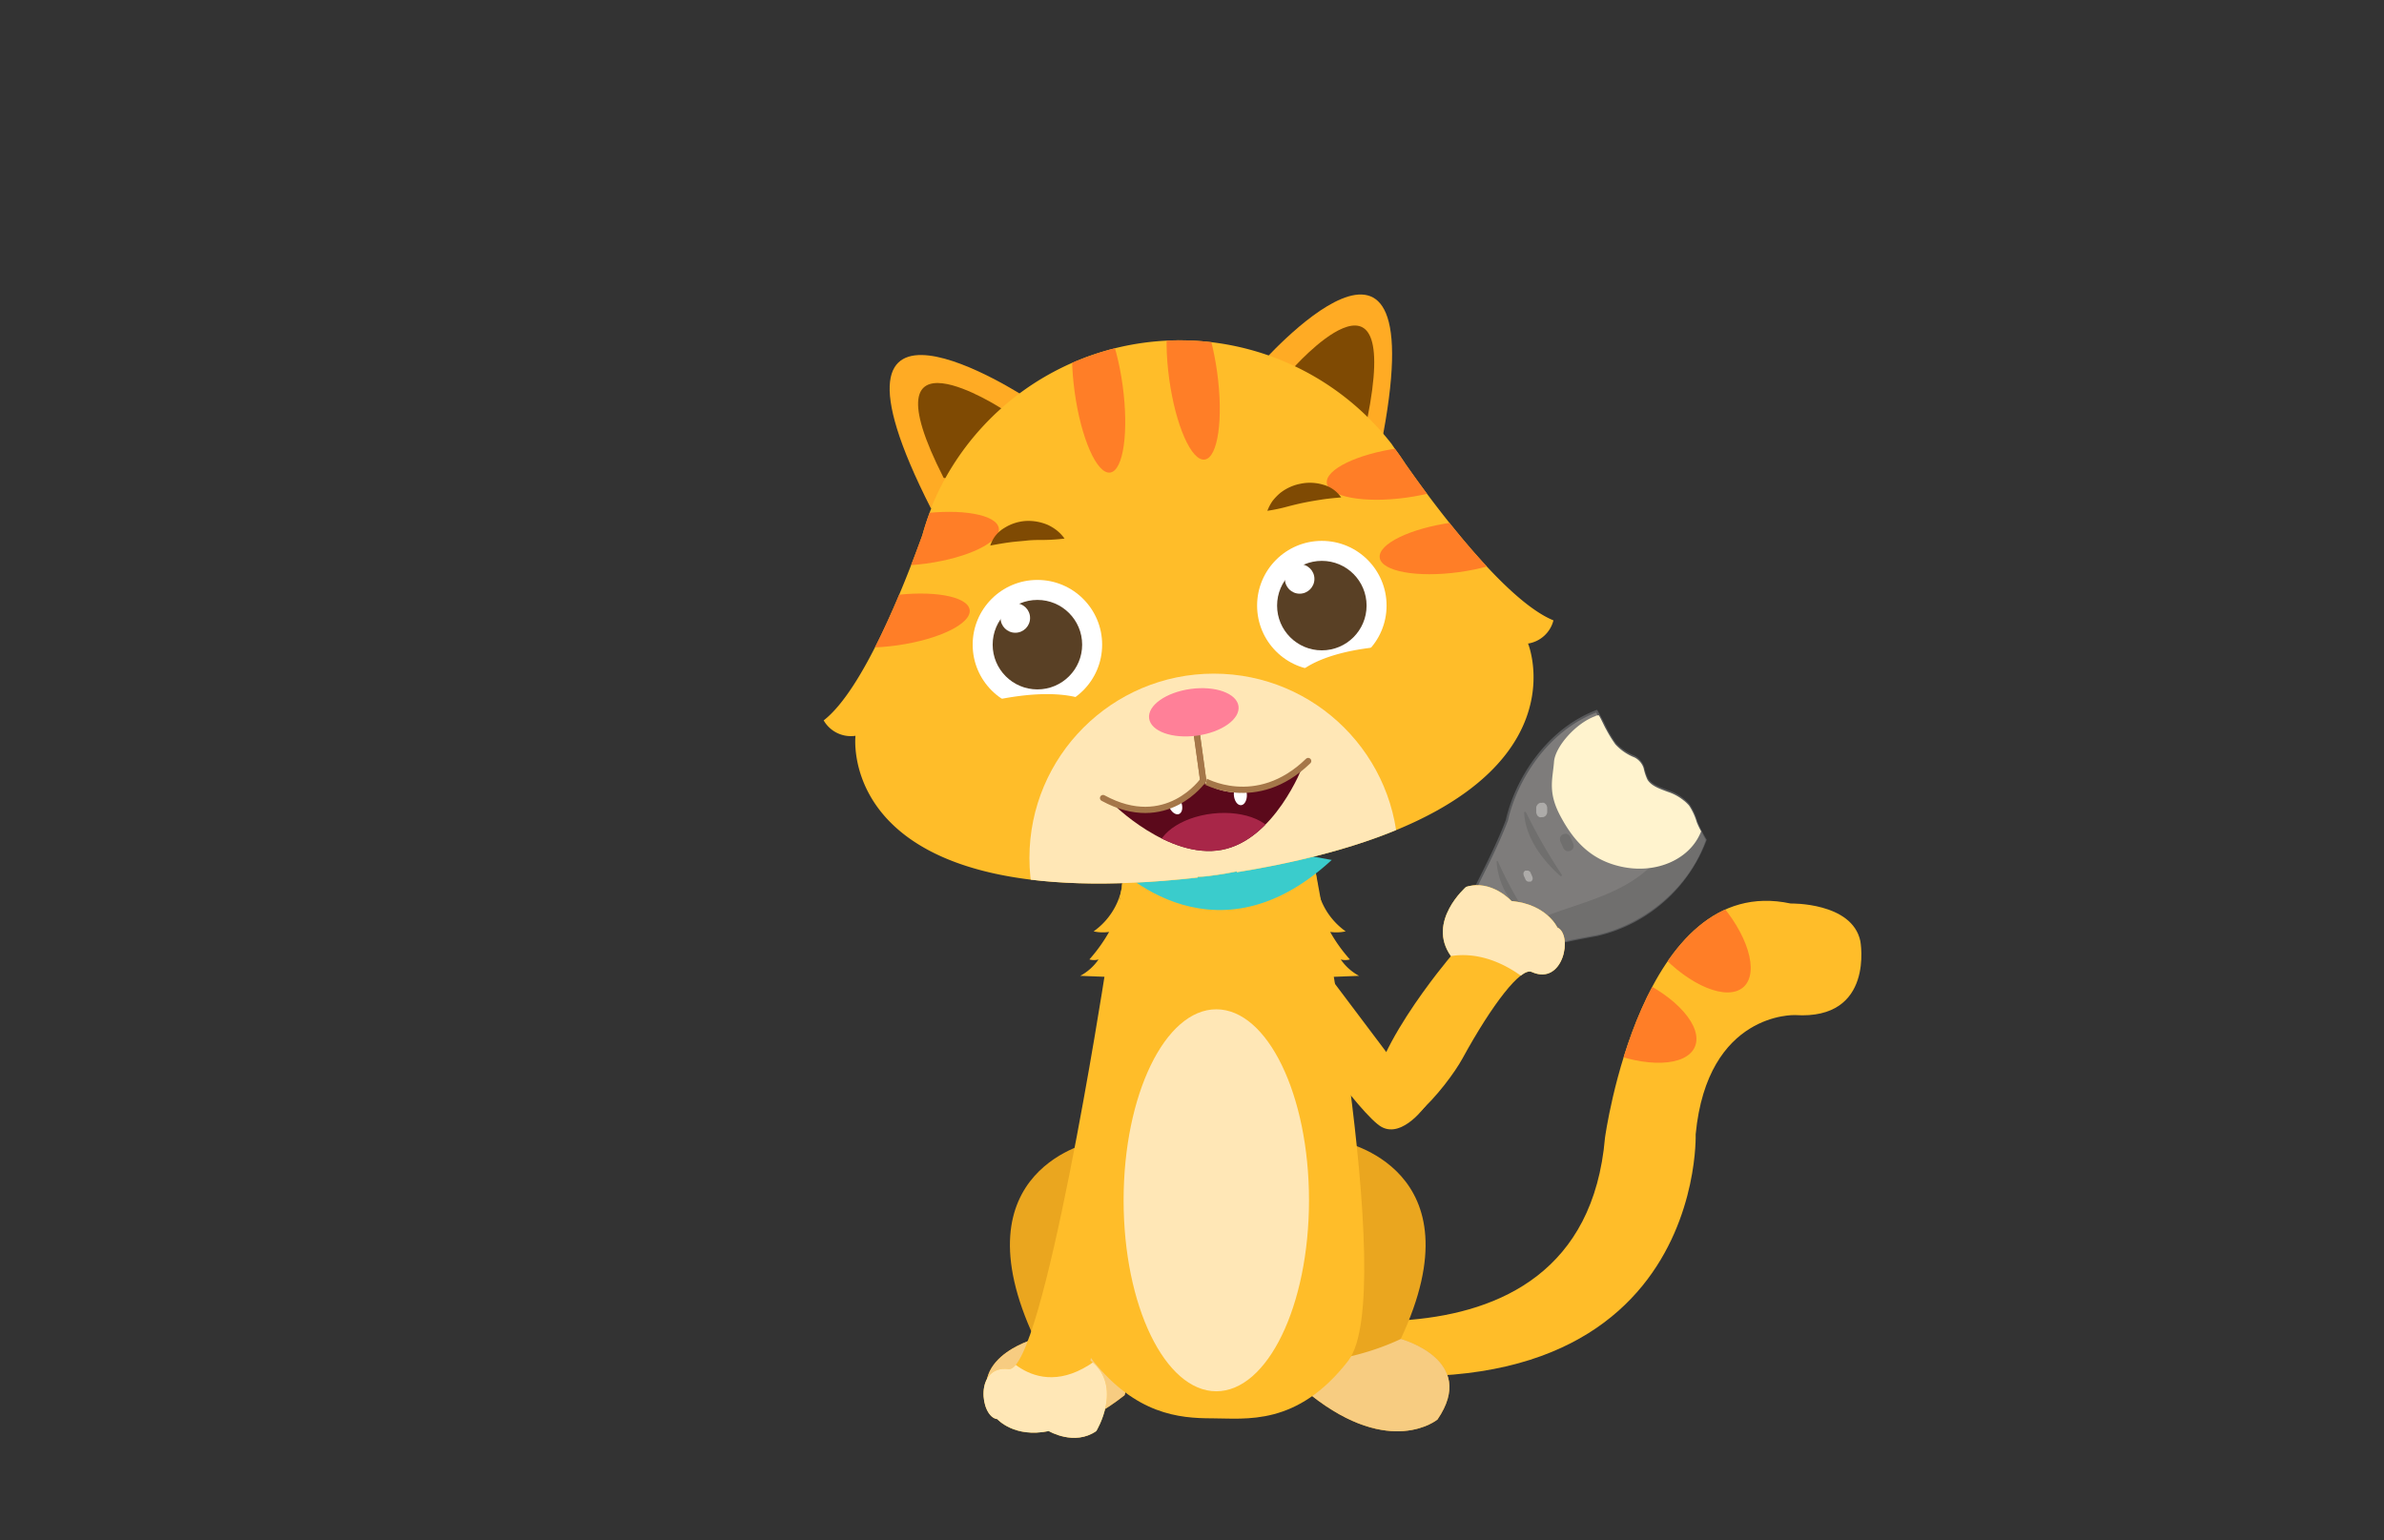 <svg id="Layer_1" data-name="Layer 1" xmlns="http://www.w3.org/2000/svg" xmlns:xlink="http://www.w3.org/1999/xlink" viewBox="0 0 260 168"><rect x="0" y="0" width="260" height="168" fill="#333333" stroke="none"/><defs><style>.cls-1{fill:#ffbd29;}.cls-2{fill:#eaa61f;}.cls-3{fill:#5b091b;}.cls-21,.cls-4{fill:none;}.cls-5{clip-path:url(#clip-path);}.cls-6{fill:#ff7e27;}.cls-7{clip-path:url(#clip-path-2);}.cls-8{fill:#f7cc81;}.cls-9{clip-path:url(#clip-path-3);}.cls-10{clip-path:url(#clip-path-4);}.cls-11{fill:#ffe7b6;}.cls-12{fill:#3acccc;}.cls-13{clip-path:url(#clip-path-5);}.cls-14{fill:#ffab24;}.cls-15{fill:#7f4a03;}.cls-16{clip-path:url(#clip-path-6);}.cls-17{fill:#fff;}.cls-18{fill:#594025;}.cls-19{clip-path:url(#clip-path-7);}.cls-20{fill:#a82648;}.cls-21{stroke:#a57749;stroke-linecap:round;stroke-linejoin:round;stroke-width:0.68px;}.cls-22{fill:#ff8098;}.cls-23{fill:#7e7c7b;stroke:#58595b;stroke-miterlimit:10;stroke-width:0.24px;}.cls-24{clip-path:url(#clip-path-8);}.cls-25{fill:#706f6e;}.cls-26{fill:#fff3ce;}.cls-27{fill:#adaba9;}.cls-28{clip-path:url(#clip-path-9);}</style><clipPath id="clip-path"><path class="cls-1" d="M134.53,142s38,11.14,40.51-17.9c0,0,3.92-29.06,20.24-25.56,0,0,6.71-.15,7.61,4.1,0,0,1.59,8.63-7.12,8.07,0,0-9.55-.39-10.84,13,0,0,1.19,36.13-50.07,23.85"/></clipPath><clipPath id="clip-path-2"><path class="cls-2" d="M119.33,124.49s-15.22,2.91-6.48,21.54c0,0-8.47,2.27-4,8.79,0,0,5.09,4.22,13.8-2.66l3.71-15.34Z"/></clipPath><clipPath id="clip-path-3"><path class="cls-2" d="M146.29,124.49s15.22,2.91,6.48,21.54c0,0,8.47,2.27,4,8.79,0,0-5.09,4.22-13.8-2.66l-3.71-15.34Z"/></clipPath><clipPath id="clip-path-4"><path class="cls-1" d="M143.07,92.9l-10-.42-10,.42s-9.59,48.44-3.87,55.51c4.7,5.83,9.34,6.28,13,6.28s9.27.91,14.84-6.28S143.07,92.9,143.07,92.9Z"/></clipPath><clipPath id="clip-path-5"><path class="cls-1" d="M120.47,106.41s-6.73,43.37-10.47,42.91-3.13,5.23-1.23,5.46c0,0,1.83,2.08,5.61,1.3,0,0,2.79,1.66,5.18,0,0,0,3-4.88-.63-7.7,0,0,4.72-29.21,6-39.83"/></clipPath><clipPath id="clip-path-6"><path class="cls-1" d="M169.42,67.66c-5.19-2.11-12.85-12.36-16.1-17-.4-.62-.82-1.22-1.26-1.81l-.29-.43,0,0a29.26,29.26,0,0,0-50.18,6.87h0l0,.09a30.82,30.82,0,0,0-1,3c-2,5.52-6.45,16.85-10.76,20.19a3.42,3.42,0,0,0,3.47,1.68s-2.37,19.93,37.32,15.46l0-.08c.71,0,1.41-.11,2.12-.21s1.44-.23,2.14-.38v.09c39.43-6.39,31.77-24.94,31.77-24.94A3.41,3.41,0,0,0,169.42,67.66Z"/></clipPath><clipPath id="clip-path-7"><path class="cls-3" d="M121.33,87.59c-.11,0,6.12,6.17,11.9,5.1s8.84-9.11,8.84-9.11-5.63,5-10.78,1.77C131.29,85.35,126.7,90.06,121.33,87.59Z"/></clipPath><clipPath id="clip-path-8"><path class="cls-4" d="M159.35,100.22c-.4,1-1.84,4.37-.2,5.73s1.79-.24,3.65-.86,3.06-1.62,11.36-3.11c5.66-1.25,11.79-6.2,12.61-13.6.83-3.75,1.9-11.18-8.6-11.59-7.85.33-12.62,7.29-13.83,12.68C162.81,93.44,160.63,97.13,159.35,100.22Z"/></clipPath><clipPath id="clip-path-9"><path class="cls-1" d="M159.5,115.44c3.21-5.87,6.39-10,7.56-9.43,3.45,1.54,4.52-4.08,2.78-4.86,0,0-1.14-2.52-5-2.88,0,0-2.18-2.4-4.95-1.54,0,0-4.34,3.77-1.65,7.55,0,0-10,11.72-8.45,17S157.88,118.41,159.5,115.44Z"/></clipPath></defs><path class="cls-1" d="M134.53,142s38,11.14,40.51-17.9c0,0,3.92-29.06,20.24-25.56,0,0,6.71-.15,7.61,4.1,0,0,1.59,8.63-7.12,8.07,0,0-9.55-.39-10.84,13,0,0,1.19,36.13-50.07,23.85"/><g class="cls-5"><ellipse class="cls-6" cx="184.09" cy="100.99" rx="4.28" ry="9" transform="translate(-19.91 150.73) rotate(-42.45)"/><ellipse class="cls-6" cx="176.58" cy="110.61" rx="4.28" ry="9" transform="translate(4.96 228.76) rotate(-66.61)"/></g><path class="cls-2" d="M119.33,124.49s-15.22,2.91-6.48,21.54c0,0-8.47,2.27-4,8.79,0,0,5.09,4.22,13.8-2.66l3.71-15.34Z"/><g class="cls-7"><path class="cls-8" d="M110.42,144.31s12.37,9,22.38-1.17c0,0,1.76,23.78,0,24.24S97,167.15,95.27,164.7s-2-8.16,0-10.6,4.66-6.65,6.3-7.58,1.74-1.4,1.74-1.4"/></g><path class="cls-2" d="M146.29,124.49s15.22,2.91,6.48,21.54c0,0,8.47,2.27,4,8.79,0,0-5.09,4.22-13.8-2.66l-3.71-15.34Z"/><g class="cls-9"><path class="cls-8" d="M139.09,148.91c.14-.28,9.35.61,17.37-5s-.47-.15-.47-.15,27.38,11.53,17.59,15.61,8.2,8.27-20.49,5.36-33.27-2.8-32.09-4.89a13.06,13.06,0,0,0,1.42-3.16Z"/></g><path class="cls-1" d="M143.07,92.9l-10-.42-10,.42s-9.59,48.44-3.87,55.51c4.7,5.83,9.34,6.28,13,6.28s9.27.91,14.84-6.28S143.07,92.9,143.07,92.9Z"/><g class="cls-10"><ellipse class="cls-11" cx="132.65" cy="130.91" rx="10.11" ry="20.83"/></g><path class="cls-12" d="M121,93.79s10.91,12.29,24.24,0l-21.92-3.94"/><path class="cls-1" d="M122.5,95.41a7.65,7.65,0,0,1-3.23,6.17,4.79,4.79,0,0,0,1.69.06,17.64,17.64,0,0,1-2.15,3,1.79,1.79,0,0,0,1,0,5.7,5.7,0,0,1-2,1.79l3.61.14a1.87,1.87,0,0,0,.91-.12,1.7,1.7,0,0,0,.64-1.77,35.08,35.08,0,0,0-.7-4.67c-.07-.29.23-.72.29-1s-.63-.72-.42-1.06a1.15,1.15,0,0,0,.17-1.15"/><path class="cls-1" d="M143.52,95.41a7.69,7.69,0,0,0,3.24,6.17,4.8,4.8,0,0,1-1.69.06,16.62,16.62,0,0,0,2.15,3,1.79,1.79,0,0,1-1,0,5.7,5.7,0,0,0,2,1.79l-3.61.14a1.87,1.87,0,0,1-.91-.12,1.7,1.7,0,0,1-.64-1.77,33.52,33.52,0,0,1,.7-4.67c.07-.29-.23-.72-.29-1s.63-.72.42-1.06a1.15,1.15,0,0,1-.17-1.15"/><path class="cls-1" d="M120.47,106.41s-6.73,43.37-10.47,42.91-3.13,5.23-1.23,5.46c0,0,1.83,2.08,5.61,1.3,0,0,2.79,1.66,5.18,0,0,0,3-4.88-.63-7.7,0,0,4.72-29.21,6-39.83"/><g class="cls-13"><path class="cls-11" d="M109.13,147.2s4.75,7.1,12.32-.52c0,0,4.44,24.76,2.81,24.68s-13.72.79-18.36-1.54-6.84-6.24-5.23-8-1.33-12.25-1.33-12.25Z"/></g><path class="cls-14" d="M111.89,43.35S87.13,27.12,101.52,55.43c0,0,4.08,1.37,8-3.4C109.48,52,114.63,48.09,111.89,43.35Z"/><path class="cls-15" d="M109.33,44.62s-15.33-10-6.42,7.49c0,0,2.53.85,4.93-2.11C107.84,50,111,47.56,109.33,44.62Z"/><path class="cls-14" d="M137.36,39.85s19.47-22.3,13.23,8.85c0,0-3.55,2.42-8.57-1.14C142,47.56,136,45.16,137.36,39.85Z"/><path class="cls-15" d="M140.91,40.29S153,26.48,149.1,45.77c0,0-2.2,1.5-5.31-.71C143.79,45.06,140.06,43.57,140.91,40.29Z"/><path class="cls-1" d="M169.42,67.66c-5.19-2.11-12.85-12.36-16.1-17-.4-.62-.82-1.22-1.26-1.81l-.29-.43,0,0a29.26,29.26,0,0,0-50.18,6.87h0l0,.09a30.82,30.82,0,0,0-1,3c-2,5.52-6.45,16.85-10.76,20.19a3.42,3.42,0,0,0,3.47,1.68s-2.37,19.93,37.32,15.46l0-.08c.71,0,1.41-.11,2.12-.21s1.44-.23,2.14-.38v.09c39.43-6.39,31.77-24.94,31.77-24.94A3.41,3.41,0,0,0,169.42,67.66Z"/><g class="cls-16"><circle class="cls-11" cx="132.38" cy="93.58" r="20.11"/><ellipse class="cls-6" cx="97.27" cy="68.12" rx="8.36" ry="2.73" transform="matrix(0.99, -0.14, 0.14, 0.99, -8.36, 13.86)"/><ellipse class="cls-6" cx="100.65" cy="58.75" rx="8.36" ry="2.73" transform="translate(-7.05 14.23) rotate(-7.81)"/><ellipse class="cls-6" cx="158.76" cy="59.68" rx="8.36" ry="2.73" transform="translate(-6.64 22.14) rotate(-7.81)"/><ellipse class="cls-6" cx="152.99" cy="51.56" rx="8.36" ry="2.73" transform="translate(-5.59 21.28) rotate(-7.81)"/><ellipse class="cls-6" cx="119.82" cy="42.38" rx="2.64" ry="9.24" transform="translate(-4.65 16.68) rotate(-7.81)"/><ellipse class="cls-6" cx="130.13" cy="40.96" rx="2.64" ry="9.24" transform="translate(-4.36 18.07) rotate(-7.81)"/></g><circle class="cls-17" cx="113.14" cy="70.31" r="7.06"/><circle class="cls-18" cx="113.14" cy="70.31" r="4.88"/><circle class="cls-18" cx="113.14" cy="70.31" r="3.21"/><circle class="cls-17" cx="110.73" cy="67.4" r="1.61"/><circle class="cls-17" cx="144.16" cy="66.05" r="7.06"/><circle class="cls-18" cx="144.16" cy="66.05" r="4.88"/><circle class="cls-18" cx="144.16" cy="66.05" r="3.21"/><circle class="cls-17" cx="141.74" cy="63.14" r="1.61"/><path class="cls-1" d="M118.94,76.64s-3.59-2.58-14.68.83c0,0,4.75,1.61,5.15,1.56s9-1.13,9.14-1.26A4.76,4.76,0,0,0,118.94,76.64Z"/><path class="cls-1" d="M141.52,73.54s2.76-3.45,14.36-3.16c0,0-4.14,2.84-4.54,2.89s-9,1.34-9.15,1.26A5.23,5.23,0,0,1,141.52,73.54Z"/><path class="cls-15" d="M108,59.5a3.44,3.44,0,0,1,1.52-1.91,5,5,0,0,1,2.34-.77,5.42,5.42,0,0,1,2.4.42,5.16,5.16,0,0,1,1,.61,4.45,4.45,0,0,1,.84.89,21.18,21.18,0,0,1-2.23.15c-.67,0-1.29,0-1.91.07s-1.21.1-1.86.19S108.84,59.34,108,59.5Z"/><path class="cls-15" d="M146.27,54.25c-.83.07-1.51.14-2.16.24s-1.24.2-1.84.32-1.21.27-1.86.44a18.48,18.48,0,0,1-2.19.46,4.82,4.82,0,0,1,.57-1.08,5.76,5.76,0,0,1,.84-.87,5.15,5.15,0,0,1,2.2-1,5,5,0,0,1,2.46.1A3.48,3.48,0,0,1,146.27,54.25Z"/><path class="cls-3" d="M121.33,87.59c-.11,0,6.12,6.17,11.9,5.1s8.84-9.11,8.84-9.11-5.63,5-10.78,1.77C131.29,85.35,126.7,90.06,121.33,87.59Z"/><g class="cls-19"><ellipse class="cls-20" cx="132.69" cy="92.53" rx="6.54" ry="3.81" transform="translate(-9.39 15.18) rotate(-6.33)"/><ellipse class="cls-17" cx="128.15" cy="87.7" rx="0.71" ry="1.16" transform="translate(-23.55 54.53) rotate(-22.05)"/><ellipse class="cls-17" cx="135.27" cy="86.67" rx="0.71" ry="1.16" transform="translate(-5.43 9.12) rotate(-3.79)"/></g><path class="cls-21" d="M130.22,77.87l1,7.23s-4,5.72-10.92,1.94"/><path class="cls-21" d="M130.22,77.87l1,7.23S137,88.5,142.67,83"/><ellipse class="cls-22" cx="130.2" cy="77.68" rx="4.92" ry="2.57" transform="translate(-9.35 18.42) rotate(-7.81)"/><path class="cls-23" d="M164.34,89.47c-1.53,4-3.71,7.66-5,10.75-.4,1-1.84,4.37-.2,5.73s1.79-.24,3.65-.86,3.06-1.62,11.36-3.11A16.66,16.66,0,0,0,186,91.6a14.93,14.93,0,0,1-1-2,6.7,6.7,0,0,0-.84-1.82,5.31,5.31,0,0,0-2.33-1.5c-.74-.29-1.8-.61-2.22-1.35a5.63,5.63,0,0,1-.4-1.22,2,2,0,0,0-1-1.18,5.63,5.63,0,0,1-2.08-1.42,13.81,13.81,0,0,1-1-1.62,21.44,21.44,0,0,0-1-1.93C168.69,79.63,165.33,85.07,164.34,89.47Z"/><g class="cls-24"><path class="cls-25" d="M172.36,108.82a37.62,37.62,0,0,0,5.09-2.31,24.9,24.9,0,0,0,8.46-8.12c.8-1.24,1.85-2.76,1.33-4.3s-1.59-2.9-2.19-4.45a6.7,6.7,0,0,0-.84-1.82,3.45,3.45,0,0,0-.54-.54A23.09,23.09,0,0,1,181,93.35c-1.82,2.49-4.77,3.87-7.68,4.91s-6,1.85-8.49,3.59c-1.33.91-2.48,2.05-3.81,3s-4.93,1.8-2.43,3.78a12,12,0,0,0,3.91,1.66,16,16,0,0,1,2.31,1.15c.65-.17,1.3-.35,1.94-.55C168.66,110.26,170.51,109.56,172.36,108.82Z"/></g><path class="cls-26" d="M169.48,83.1c-.14,1.87-.71,3.27.7,5.91s3.31,4.89,6.93,5.57,7-.86,8.25-3.53c.06-.12.11-.25.17-.37a9.79,9.79,0,0,1-.48-1,6.7,6.7,0,0,0-.84-1.82,5.31,5.31,0,0,0-2.33-1.5c-.74-.29-1.8-.61-2.22-1.35a5.63,5.63,0,0,1-.4-1.22,2,2,0,0,0-1-1.18,5.63,5.63,0,0,1-2.08-1.42,13.81,13.81,0,0,1-1-1.62c-.23-.39-.48-1-.8-1.55-.14,0-.27,0-.4.09C171.9,78.85,169.6,81.42,169.48,83.1Z"/><path class="cls-25" d="M170.17,95.54c-1.34-1.18-3.76-3.74-3.95-6.87a.11.11,0,0,1,.21-.06,59.85,59.85,0,0,0,3.9,6.79A.11.11,0,0,1,170.17,95.54Z"/><path class="cls-25" d="M166.36,99.79a7.94,7.94,0,0,1-3.14-5.8.08.08,0,0,1,.16,0,43.31,43.31,0,0,0,3.1,5.72A.08.08,0,0,1,166.36,99.79Z"/><path class="cls-25" d="M162.1,101.59l-.13-.28a.41.41,0,0,0-.15-.17.53.53,0,0,0-.21-.11.6.6,0,0,0-.23,0,.62.62,0,0,0-.23.07l-.12.1a.61.61,0,0,0-.15.26l0,.16a.52.52,0,0,0,.08.3l.12.28a.5.5,0,0,0,.15.17.43.43,0,0,0,.21.11.49.49,0,0,0,.24,0,.44.44,0,0,0,.22-.07l.12-.09a.63.63,0,0,0,.16-.27l0-.16a.61.61,0,0,0-.08-.3Z"/><path class="cls-27" d="M167.1,95.58l-.19-.43a.25.25,0,0,0-.11-.12.31.31,0,0,0-.14-.07.29.29,0,0,0-.16,0,.3.3,0,0,0-.16,0,.44.44,0,0,0-.19.25v.11a.54.54,0,0,0,.05.21l.19.43a.29.29,0,0,0,.11.11.29.29,0,0,0,.14.08.33.33,0,0,0,.17,0,.44.44,0,0,0,.15,0,.43.43,0,0,0,.19-.25l0-.11a.37.37,0,0,0-.06-.21Z"/><path class="cls-25" d="M171.54,91.93l-.31-.7a.5.5,0,0,0-.15-.17.53.53,0,0,0-.21-.11.65.65,0,0,0-.24,0,.57.57,0,0,0-.22.07.66.66,0,0,0-.28.36l0,.16a.61.61,0,0,0,.08.3l.31.7a.44.44,0,0,0,.16.17.36.36,0,0,0,.2.11.49.49,0,0,0,.24,0,.44.44,0,0,0,.22-.07.63.63,0,0,0,.28-.36l0-.16a.61.61,0,0,0-.08-.3Z"/><path class="cls-25" d="M163.42,100.21l.22-.27a.39.39,0,0,0,.12-.19.55.55,0,0,0,0-.46.41.41,0,0,0-.12-.2l-.12-.09a.68.68,0,0,0-.31-.08l-.16,0a.61.61,0,0,0-.26.15l-.22.27a.47.47,0,0,0-.12.19.46.46,0,0,0,0,.23.43.43,0,0,0,0,.23.51.51,0,0,0,.12.2l.13.09a.52.52,0,0,0,.3.08l.16,0a.61.61,0,0,0,.26-.15Z"/><path class="cls-27" d="M168.74,88.54v-.43a.46.46,0,0,0-.06-.23.35.35,0,0,0-.12-.19.5.5,0,0,0-.19-.13.46.46,0,0,0-.23,0l-.16,0a.63.63,0,0,0-.27.16l-.09.12a.52.52,0,0,0-.08.3v.43a.46.46,0,0,0,.06.23.41.41,0,0,0,.12.2.47.47,0,0,0,.19.12.46.46,0,0,0,.23,0l.16,0a.72.72,0,0,0,.27-.15l.09-.13a.61.61,0,0,0,.08-.3Z"/><path class="cls-1" d="M159.5,115.44c3.21-5.87,6.39-10,7.56-9.43,3.45,1.54,4.52-4.08,2.78-4.86,0,0-1.14-2.52-5-2.88,0,0-2.18-2.4-4.95-1.54,0,0-4.34,3.77-1.65,7.55,0,0-10,11.72-8.45,17S157.88,118.41,159.5,115.44Z"/><g class="cls-28"><path class="cls-11" d="M157,104.62s4.72-2.21,10.55,3.17L178.32,99a19.38,19.38,0,0,0-7.62-5.11c-4.57-1.56-5.56-3-9.26-2.41s-6,.41-6.42,1.94S157,104.62,157,104.62Z"/></g><path class="cls-1" d="M145,106.52l10.54,14s-2.52,3.62-4.83,2.41-10.32-12.73-10.32-12.73S137.9,101.36,145,106.52Z"/></svg>